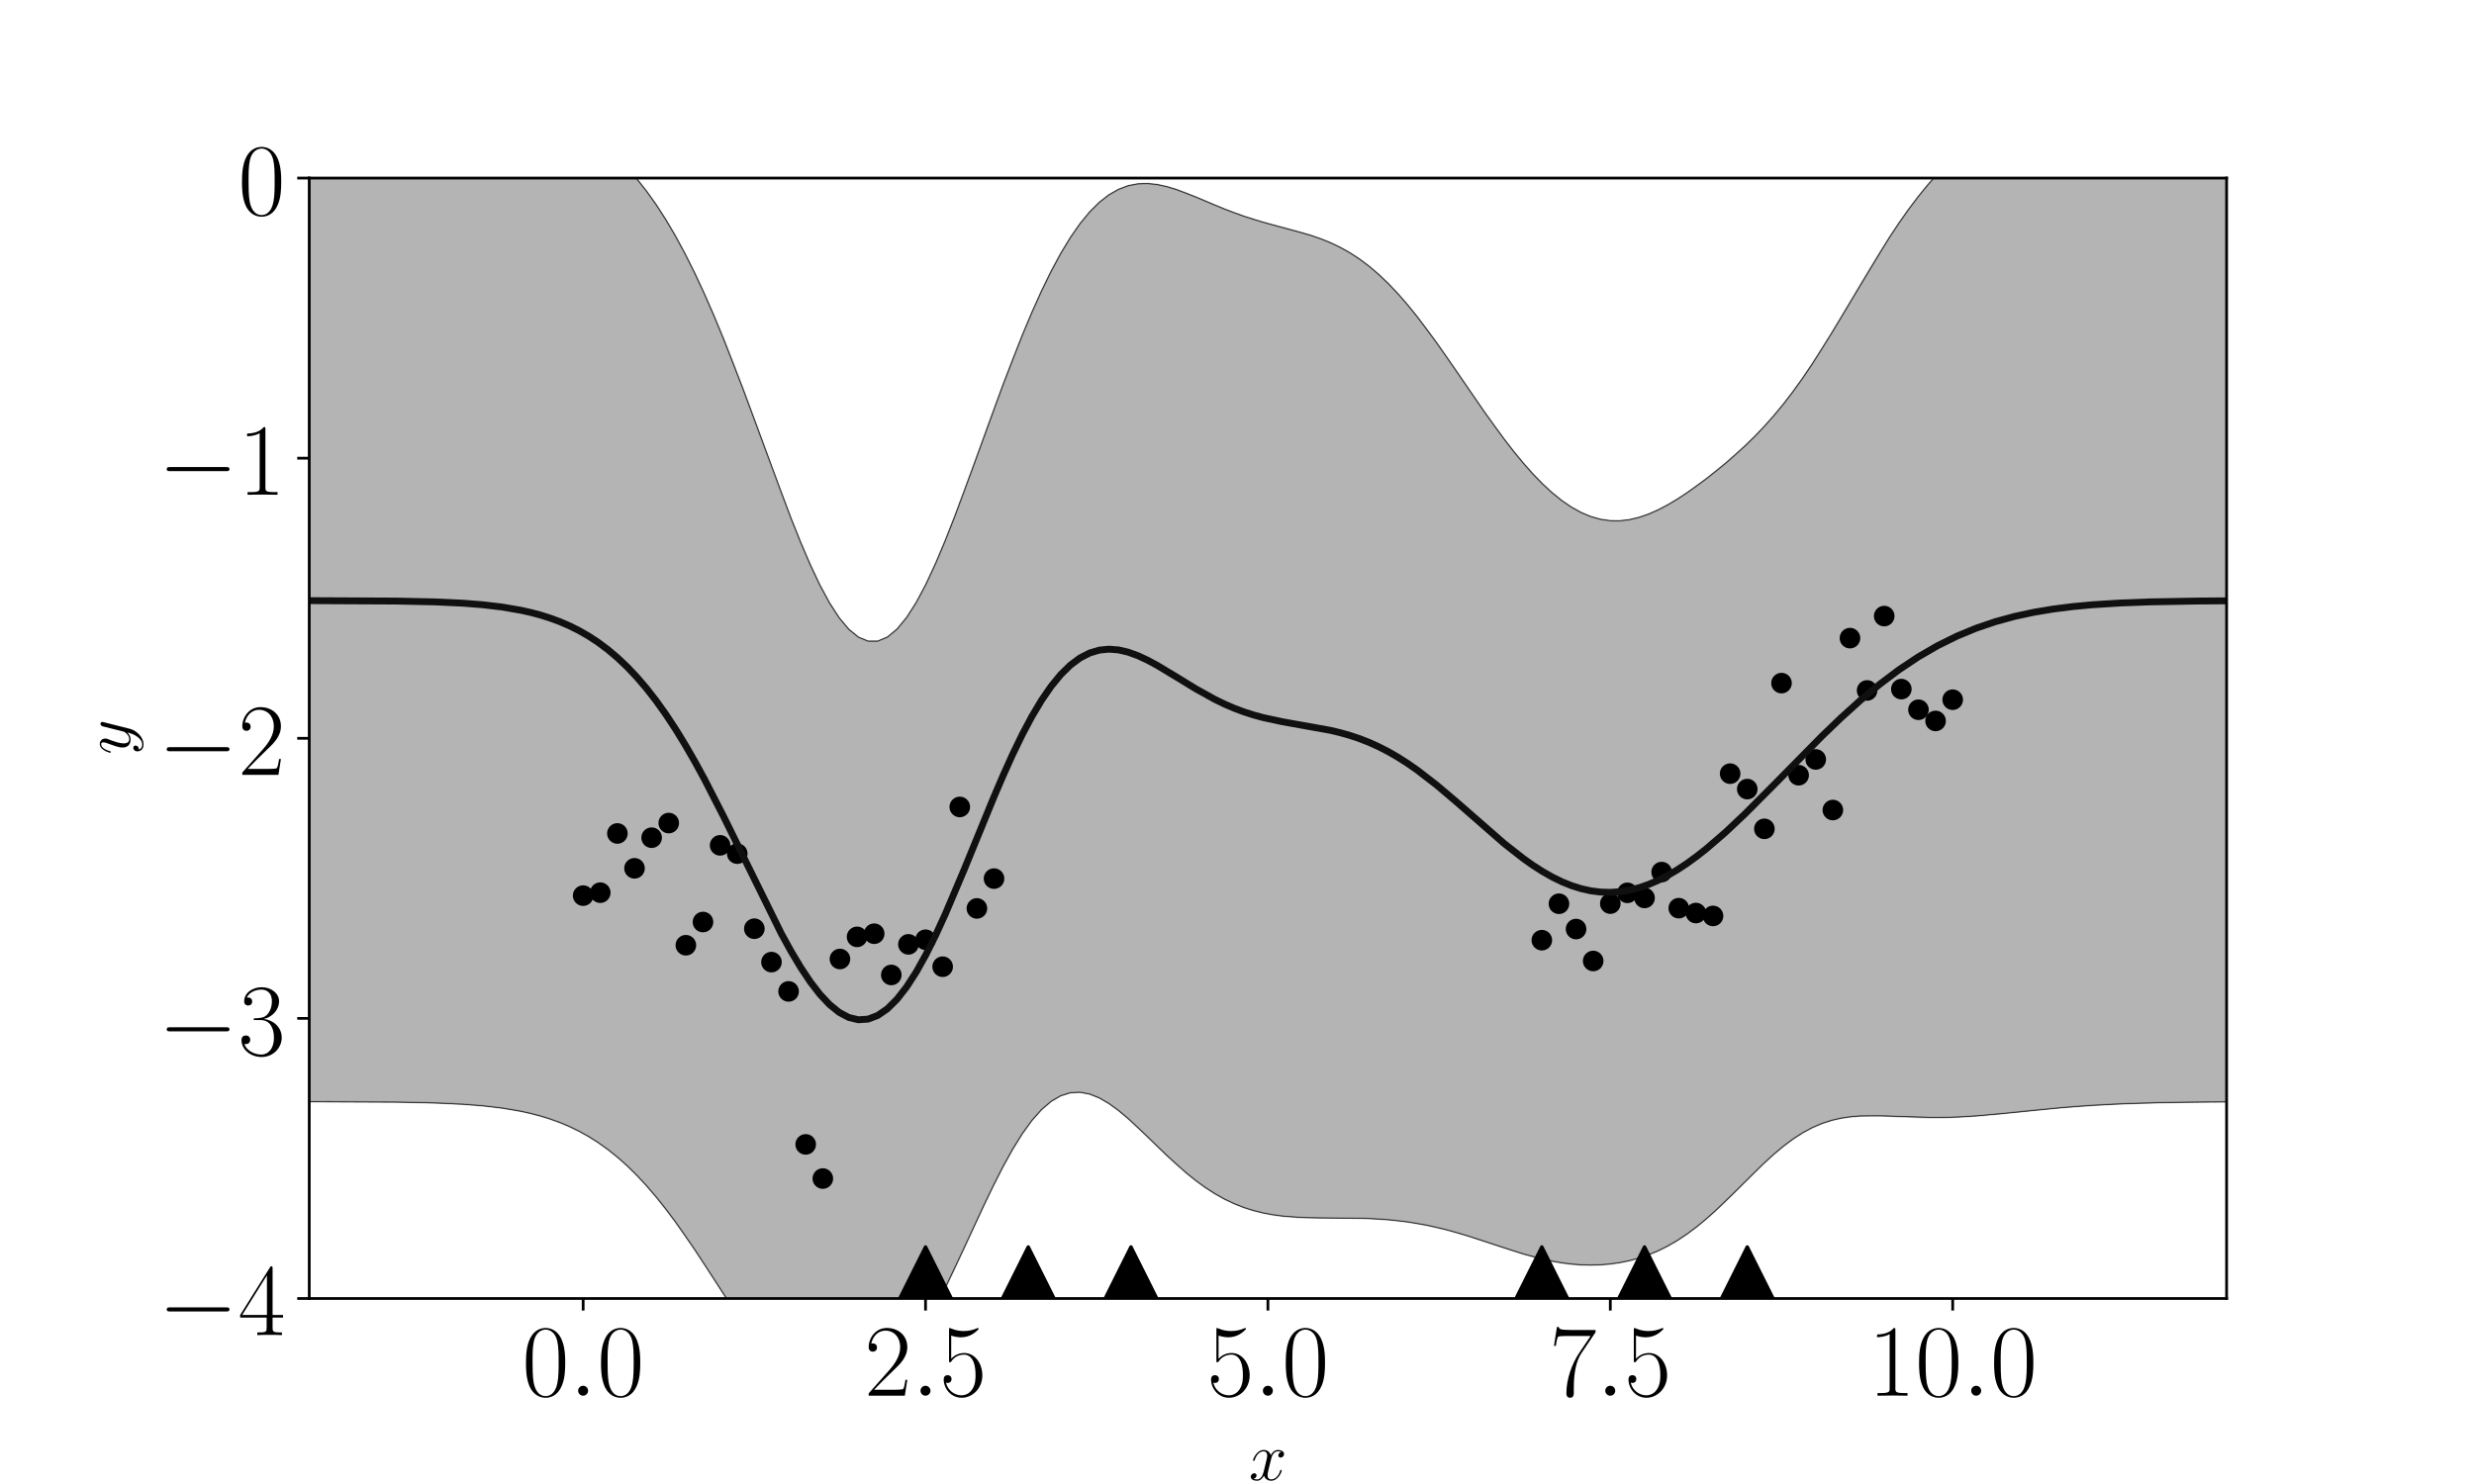 <?xml version="1.0" encoding="utf-8" standalone="no"?>
<!DOCTYPE svg PUBLIC "-//W3C//DTD SVG 1.1//EN"
  "http://www.w3.org/Graphics/SVG/1.1/DTD/svg11.dtd">
<!-- Created with matplotlib (https://matplotlib.org/) -->
<svg height="432pt" version="1.1" viewBox="0 0 720 432" width="720pt" xmlns="http://www.w3.org/2000/svg" xmlns:xlink="http://www.w3.org/1999/xlink">
 <defs>
  <style type="text/css">
*{stroke-linecap:butt;stroke-linejoin:round;}
  </style>
 </defs>
 <g id="figure_1">
  <g id="patch_1">
   <path d="M 0 432 
L 720 432 
L 720 0 
L 0 0 
z
" style="fill:none;"/>
  </g>
  <g id="axes_1">
   <g id="patch_2">
    <path d="M 90 378 
L 648 378 
L 648 51.84 
L 90 51.84 
z
" style="fill:none;"/>
   </g>
   <g id="patch_3">
    <path clip-path="url(#pccae95f72a)" d="M 90 28.985 
L 92.804 28.989 
L 95.608 28.993 
L 98.412 28.999 
L 101.216 29.008 
L 104.02 29.018 
L 106.824 29.033 
L 109.628 29.051 
L 112.432 29.075 
L 115.236 29.106 
L 118.04 29.146 
L 120.844 29.197 
L 123.648 29.262 
L 126.452 29.344 
L 129.256 29.447 
L 132.06 29.577 
L 134.864 29.737 
L 137.668 29.936 
L 140.472 30.181 
L 143.276 30.48 
L 146.08 30.845 
L 148.884 31.286 
L 151.688 31.817 
L 154.492 32.453 
L 157.296 33.209 
L 160.101 34.105 
L 162.905 35.159 
L 165.709 36.393 
L 168.513 37.829 
L 171.317 39.491 
L 174.121 41.405 
L 176.925 43.594 
L 179.729 46.085 
L 182.533 48.903 
L 185.337 52.071 
L 188.141 55.612 
L 190.945 59.545 
L 193.749 63.887 
L 196.553 68.647 
L 199.357 73.832 
L 202.161 79.439 
L 204.965 85.457 
L 207.769 91.866 
L 210.573 98.634 
L 213.377 105.72 
L 216.181 113.066 
L 218.985 120.604 
L 221.789 128.251 
L 224.593 135.911 
L 227.397 143.477 
L 230.201 150.83 
L 233.005 157.843 
L 235.809 164.381 
L 238.613 170.312 
L 241.417 175.503 
L 244.221 179.83 
L 247.025 183.184 
L 249.829 185.474 
L 252.633 186.635 
L 255.437 186.632 
L 258.241 185.459 
L 261.045 183.146 
L 263.849 179.752 
L 266.653 175.364 
L 269.457 170.091 
L 272.261 164.06 
L 275.065 157.408 
L 277.869 150.275 
L 280.673 142.801 
L 283.477 135.119 
L 286.281 127.357 
L 289.085 119.627 
L 291.889 112.034 
L 294.693 104.669 
L 297.497 97.612 
L 300.302 90.934 
L 303.106 84.697 
L 305.91 78.954 
L 308.714 73.75 
L 311.518 69.121 
L 314.322 65.093 
L 317.126 61.68 
L 319.93 58.887 
L 322.734 56.703 
L 325.538 55.105 
L 328.342 54.059 
L 331.146 53.517 
L 333.95 53.424 
L 336.754 53.714 
L 339.558 54.32 
L 342.362 55.17 
L 345.166 56.196 
L 347.97 57.331 
L 350.774 58.518 
L 353.578 59.706 
L 356.382 60.854 
L 359.186 61.936 
L 361.99 62.935 
L 364.794 63.848 
L 367.598 64.681 
L 370.402 65.453 
L 373.206 66.19 
L 376.01 66.926 
L 378.814 67.7 
L 381.618 68.553 
L 384.422 69.528 
L 387.226 70.664 
L 390.03 72 
L 392.834 73.567 
L 395.638 75.392 
L 398.442 77.495 
L 401.246 79.884 
L 404.05 82.561 
L 406.854 85.52 
L 409.658 88.745 
L 412.462 92.21 
L 415.266 95.886 
L 418.07 99.734 
L 420.874 103.713 
L 423.678 107.777 
L 426.482 111.88 
L 429.286 115.974 
L 432.09 120.014 
L 434.894 123.956 
L 437.698 127.758 
L 440.503 131.382 
L 443.307 134.792 
L 446.111 137.958 
L 448.915 140.849 
L 451.719 143.439 
L 454.523 145.704 
L 457.327 147.622 
L 460.131 149.177 
L 462.935 150.356 
L 465.739 151.152 
L 468.543 151.565 
L 471.347 151.603 
L 474.151 151.282 
L 476.955 150.623 
L 479.759 149.657 
L 482.563 148.419 
L 485.367 146.944 
L 488.171 145.271 
L 490.975 143.432 
L 493.779 141.454 
L 496.583 139.359 
L 499.387 137.154 
L 502.191 134.841 
L 504.995 132.408 
L 507.799 129.836 
L 510.603 127.099 
L 513.407 124.169 
L 516.211 121.017 
L 519.015 117.621 
L 521.819 113.969 
L 524.623 110.059 
L 527.427 105.905 
L 530.231 101.534 
L 533.035 96.987 
L 535.839 92.315 
L 538.643 87.574 
L 541.447 82.825 
L 544.251 78.13 
L 547.055 73.544 
L 549.859 69.12 
L 552.663 64.899 
L 555.467 60.917 
L 558.271 57.201 
L 561.075 53.766 
L 563.879 50.623 
L 566.683 47.773 
L 569.487 45.21 
L 572.291 42.925 
L 575.095 40.903 
L 577.899 39.128 
L 580.704 37.579 
L 583.508 36.237 
L 586.312 35.081 
L 589.116 34.09 
L 591.92 33.246 
L 594.724 32.53 
L 597.528 31.925 
L 600.332 31.415 
L 603.136 30.988 
L 605.94 30.631 
L 608.744 30.333 
L 611.548 30.086 
L 614.352 29.881 
L 617.156 29.712 
L 619.96 29.572 
L 622.764 29.457 
L 625.568 29.363 
L 628.372 29.287 
L 631.176 29.224 
L 633.98 29.174 
L 636.784 29.133 
L 639.588 29.1 
L 642.392 29.073 
L 645.196 29.052 
L 648 29.035 
L 648 320.766 
L 645.196 320.782 
L 642.392 320.803 
L 639.588 320.828 
L 636.784 320.859 
L 633.98 320.897 
L 631.176 320.943 
L 628.372 320.999 
L 625.568 321.066 
L 622.764 321.146 
L 619.96 321.24 
L 617.156 321.35 
L 614.352 321.478 
L 611.548 321.625 
L 608.744 321.792 
L 605.94 321.981 
L 603.136 322.191 
L 600.332 322.421 
L 597.528 322.671 
L 594.724 322.939 
L 591.92 323.22 
L 589.116 323.51 
L 586.312 323.803 
L 583.508 324.093 
L 580.704 324.371 
L 577.899 324.629 
L 575.095 324.857 
L 572.291 325.048 
L 569.487 325.194 
L 566.683 325.289 
L 563.879 325.33 
L 561.075 325.318 
L 558.271 325.257 
L 555.467 325.158 
L 552.663 325.036 
L 549.859 324.915 
L 547.055 324.823 
L 544.251 324.796 
L 541.447 324.871 
L 538.643 325.094 
L 535.839 325.506 
L 533.035 326.149 
L 530.231 327.059 
L 527.427 328.262 
L 524.623 329.771 
L 521.819 331.584 
L 519.015 333.684 
L 516.211 336.038 
L 513.407 338.597 
L 510.603 341.305 
L 507.799 344.095 
L 504.995 346.904 
L 502.191 349.665 
L 499.387 352.323 
L 496.583 354.827 
L 493.779 357.142 
L 490.975 359.24 
L 488.171 361.105 
L 485.367 362.733 
L 482.563 364.127 
L 479.759 365.295 
L 476.955 366.25 
L 474.151 367.005 
L 471.347 367.575 
L 468.543 367.972 
L 465.739 368.205 
L 462.935 368.281 
L 460.131 368.207 
L 457.327 367.988 
L 454.523 367.632 
L 451.719 367.145 
L 448.915 366.54 
L 446.111 365.829 
L 443.307 365.031 
L 440.503 364.165 
L 437.698 363.253 
L 434.894 362.316 
L 432.09 361.378 
L 429.286 360.459 
L 426.482 359.577 
L 423.678 358.747 
L 420.874 357.983 
L 418.07 357.294 
L 415.266 356.685 
L 412.462 356.16 
L 409.658 355.719 
L 406.854 355.36 
L 404.05 355.08 
L 401.246 354.872 
L 398.442 354.729 
L 395.638 354.64 
L 392.834 354.592 
L 390.03 354.573 
L 387.226 354.566 
L 384.422 354.553 
L 381.618 354.513 
L 378.814 354.425 
L 376.01 354.264 
L 373.206 354.008 
L 370.402 353.629 
L 367.598 353.103 
L 364.794 352.406 
L 361.99 351.515 
L 359.186 350.411 
L 356.382 349.079 
L 353.578 347.509 
L 350.774 345.7 
L 347.97 343.657 
L 345.166 341.398 
L 342.362 338.949 
L 339.558 336.349 
L 336.754 333.649 
L 333.95 330.914 
L 331.146 328.218 
L 328.342 325.646 
L 325.538 323.291 
L 322.734 321.249 
L 319.93 319.619 
L 317.126 318.497 
L 314.322 317.97 
L 311.518 318.113 
L 308.714 318.983 
L 305.91 320.617 
L 303.106 323.024 
L 300.302 326.189 
L 297.497 330.068 
L 294.693 334.591 
L 291.889 339.666 
L 289.085 345.183 
L 286.281 351.018 
L 283.477 357.042 
L 280.673 363.125 
L 277.869 369.145 
L 275.065 374.987 
L 272.261 380.553 
L 269.457 385.76 
L 266.653 390.541 
L 263.849 394.846 
L 261.045 398.637 
L 258.241 401.889 
L 255.437 404.582 
L 252.633 406.706 
L 249.829 408.249 
L 247.025 409.208 
L 244.221 409.579 
L 241.417 409.365 
L 238.613 408.575 
L 235.809 407.225 
L 233.005 405.34 
L 230.201 402.956 
L 227.397 400.115 
L 224.593 396.868 
L 221.789 393.272 
L 218.985 389.392 
L 216.181 385.291 
L 213.377 381.038 
L 210.573 376.696 
L 207.769 372.33 
L 204.965 367.996 
L 202.161 363.749 
L 199.357 359.633 
L 196.553 355.689 
L 193.749 351.948 
L 190.945 348.435 
L 188.141 345.165 
L 185.337 342.15 
L 182.533 339.394 
L 179.729 336.896 
L 176.925 334.649 
L 174.121 332.644 
L 171.317 330.869 
L 168.513 329.309 
L 165.709 327.947 
L 162.905 326.767 
L 160.101 325.751 
L 157.296 324.883 
L 154.492 324.145 
L 151.688 323.522 
L 148.884 323 
L 146.08 322.565 
L 143.276 322.205 
L 140.472 321.908 
L 137.668 321.665 
L 134.864 321.467 
L 132.06 321.307 
L 129.256 321.178 
L 126.452 321.075 
L 123.648 320.993 
L 120.844 320.929 
L 118.04 320.878 
L 115.236 320.838 
L 112.432 320.807 
L 109.628 320.783 
L 106.824 320.764 
L 104.02 320.75 
L 101.216 320.739 
L 98.412 320.731 
L 95.608 320.725 
L 92.804 320.72 
L 90 320.717 
z
" style="fill:#040404;opacity:0.3;stroke:#040404;stroke-linejoin:miter;stroke-width:0.5;"/>
   </g>
   <g id="matplotlib.axis_1">
    <g id="xtick_1">
     <g id="line2d_1">
      <defs>
       <path d="M 0 0 
L 0 3.5 
" id="maf88646004" style="stroke:#000000;stroke-width:0.8;"/>
      </defs>
      <g>
       <use style="stroke:#000000;stroke-width:0.8;" x="169.714" xlink:href="#maf88646004" y="378"/>
      </g>
     </g>
     <g id="text_1">
      <!-- $0.0$ -->
      <defs>
       <path d="M 42 31.844 
C 42 37.969 41.906 48.422 37.703 56.453 
C 34 63.484 28.094 66 22.906 66 
C 18.094 66 12 63.781 8.203 56.562 
C 4.203 49.016 3.797 39.672 3.797 31.844 
C 3.797 26.109 3.906 17.375 7 9.734 
C 11.297 -0.609 19 -2 22.906 -2 
C 27.5 -2 34.5 -0.109 38.594 9.438 
C 41.594 16.375 42 24.5 42 31.844 
z
M 22.906 -0.406 
C 16.5 -0.406 12.703 5.125 11.297 12.75 
C 10.203 18.688 10.203 27.328 10.203 32.953 
C 10.203 40.688 10.203 47.109 11.5 53.234 
C 13.406 61.781 19 64.391 22.906 64.391 
C 27 64.391 32.297 61.672 34.203 53.438 
C 35.5 47.719 35.594 40.984 35.594 32.953 
C 35.594 26.422 35.594 18.375 34.406 12.453 
C 32.297 1.5 26.406 -0.406 22.906 -0.406 
z
" id="CMR17-48"/>
       <path d="M 18.406 4.797 
C 18.406 7.688 16 9.688 13.594 9.688 
C 10.703 9.688 8.703 7.297 8.703 4.891 
C 8.703 2 11.094 0 13.5 0 
C 16.406 0 18.406 2.391 18.406 4.797 
z
" id="CMMI12-58"/>
      </defs>
      <g transform="translate(151.943 406.295)scale(0.3 -0.3)">
       <use transform="scale(0.996)" xlink:href="#CMR17-48"/>
       <use transform="translate(45.69 0)scale(0.996)" xlink:href="#CMMI12-58"/>
       <use transform="translate(72.788 0)scale(0.996)" xlink:href="#CMR17-48"/>
      </g>
     </g>
    </g>
    <g id="xtick_2">
     <g id="line2d_2">
      <g>
       <use style="stroke:#000000;stroke-width:0.8;" x="269.357" xlink:href="#maf88646004" y="378"/>
      </g>
     </g>
     <g id="text_2">
      <!-- $2.5$ -->
      <defs>
       <path d="M 41.703 15.469 
L 39.906 15.469 
C 38.906 8.391 38.094 7.188 37.703 6.594 
C 37.203 5.797 30 5.797 28.594 5.797 
L 9.406 5.797 
C 13 9.688 20 16.766 28.5 24.938 
C 34.594 30.719 41.703 37.5 41.703 47.391 
C 41.703 59.188 32.297 66 21.797 66 
C 10.797 66 4.094 56.297 4.094 47.297 
C 4.094 43.391 7 42.891 8.203 42.891 
C 9.203 42.891 12.203 43.484 12.203 46.984 
C 12.203 50.094 9.594 51 8.203 51 
C 7.594 51 7 50.891 6.594 50.688 
C 8.5 59.188 14.297 63.391 20.406 63.391 
C 29.094 63.391 34.797 56.5 34.797 47.391 
C 34.797 38.703 29.703 31.219 24 24.734 
L 4.094 2.297 
L 4.094 0 
L 39.297 0 
z
" id="CMR17-50"/>
       <path d="M 11.406 58.594 
C 12.406 58.188 16.5 56.891 20.703 56.891 
C 30 56.891 35.094 61.891 38 64.688 
C 38 65.484 38 66 37.406 66 
C 37.297 66 37.094 66 36.297 65.594 
C 32.797 64.094 28.703 63 23.703 63 
C 20.703 63 16.203 63.359 11.297 65.484 
C 10.203 66 10 66 9.906 66 
C 9.406 66 9.297 65.891 9.297 63.906 
L 9.297 34.859 
C 9.297 33.016 9.297 32.5 10.297 32.5 
C 10.797 32.5 11 32.703 11.5 33.422 
C 14.703 38.047 19.094 40 24.094 40 
C 27.594 40 35.094 37.734 35.094 20.203 
C 35.094 16.984 35.094 11.188 32.094 6.594 
C 29.594 2.484 25.703 0.391 21.406 0.391 
C 14.797 0.391 8.094 4.984 6.297 12.688 
C 6.703 12.594 7.5 12.391 7.906 12.391 
C 9.203 12.391 11.703 13.094 11.703 16.188 
C 11.703 18.891 9.797 20 7.906 20 
C 5.594 20 4.094 18.594 4.094 15.797 
C 4.094 7.094 11 -2 21.594 -2 
C 31.906 -2 41.703 6.891 41.703 19.797 
C 41.703 32.094 33.906 41.594 24.203 41.594 
C 19.094 41.594 14.797 39.688 11.406 36 
z
" id="CMR17-53"/>
      </defs>
      <g transform="translate(251.585 406.295)scale(0.3 -0.3)">
       <use transform="scale(0.996)" xlink:href="#CMR17-50"/>
       <use transform="translate(45.69 0)scale(0.996)" xlink:href="#CMMI12-58"/>
       <use transform="translate(72.788 0)scale(0.996)" xlink:href="#CMR17-53"/>
      </g>
     </g>
    </g>
    <g id="xtick_3">
     <g id="line2d_3">
      <g>
       <use style="stroke:#000000;stroke-width:0.8;" x="369" xlink:href="#maf88646004" y="378"/>
      </g>
     </g>
     <g id="text_3">
      <!-- $5.0$ -->
      <g transform="translate(351.228 406.295)scale(0.3 -0.3)">
       <use transform="scale(0.996)" xlink:href="#CMR17-53"/>
       <use transform="translate(45.69 0)scale(0.996)" xlink:href="#CMMI12-58"/>
       <use transform="translate(72.788 0)scale(0.996)" xlink:href="#CMR17-48"/>
      </g>
     </g>
    </g>
    <g id="xtick_4">
     <g id="line2d_4">
      <g>
       <use style="stroke:#000000;stroke-width:0.8;" x="468.643" xlink:href="#maf88646004" y="378"/>
      </g>
     </g>
     <g id="text_4">
      <!-- $7.5$ -->
      <defs>
       <path d="M 45.094 61.797 
L 45.094 64 
L 21.594 64 
C 9.906 64 9.703 65.094 9.297 67 
L 7.5 67 
L 4.594 48.5 
L 6.406 48.5 
C 6.703 50.406 7.406 55.5 8.594 57.391 
C 9.203 58.188 16.594 58.188 18.297 58.188 
L 40.297 58.188 
L 29.203 41.719 
C 21.797 30.641 16.703 15.672 16.703 2.594 
C 16.703 1.391 16.703 -2 20.297 -2 
C 23.906 -2 23.906 1.391 23.906 2.688 
L 23.906 7.281 
C 23.906 23.656 26.703 34.438 31.297 41.312 
z
" id="CMR17-55"/>
      </defs>
      <g transform="translate(450.871 406.295)scale(0.3 -0.3)">
       <use transform="scale(0.996)" xlink:href="#CMR17-55"/>
       <use transform="translate(45.69 0)scale(0.996)" xlink:href="#CMMI12-58"/>
       <use transform="translate(72.788 0)scale(0.996)" xlink:href="#CMR17-53"/>
      </g>
     </g>
    </g>
    <g id="xtick_5">
     <g id="line2d_5">
      <g>
       <use style="stroke:#000000;stroke-width:0.8;" x="568.286" xlink:href="#maf88646004" y="378"/>
      </g>
     </g>
     <g id="text_5">
      <!-- $10.0$ -->
      <defs>
       <path d="M 26.594 63.797 
C 26.594 65.891 26.5 66 25.094 66 
C 21.203 61.359 15.297 59.891 9.703 59.688 
C 9.406 59.688 8.906 59.688 8.797 59.5 
C 8.703 59.297 8.703 59.094 8.703 57 
C 11.797 57 17 57.594 21 59.984 
L 21 7.297 
C 21 3.797 20.797 2.594 12.203 2.594 
L 9.203 2.594 
L 9.203 0 
C 14 0.094 19 0.188 23.797 0.188 
C 28.594 0.188 33.594 0.094 38.406 0 
L 38.406 2.594 
L 35.406 2.594 
C 26.797 2.594 26.594 3.688 26.594 7.297 
z
" id="CMR17-49"/>
      </defs>
      <g transform="translate(543.66 406.295)scale(0.3 -0.3)">
       <use transform="scale(0.996)" xlink:href="#CMR17-49"/>
       <use transform="translate(45.69 0)scale(0.996)" xlink:href="#CMR17-48"/>
       <use transform="translate(91.381 0)scale(0.996)" xlink:href="#CMMI12-58"/>
       <use transform="translate(118.478 0)scale(0.996)" xlink:href="#CMR17-48"/>
      </g>
     </g>
    </g>
    <g id="text_6">
     <!-- $x$ -->
     <defs>
      <path d="M 47.406 41 
C 44.203 40.391 43 37.984 43 36.094 
C 43 33.688 44.906 32.891 46.297 32.891 
C 49.297 32.891 51.406 35.484 51.406 38.188 
C 51.406 42.094 46.594 44 42.406 44 
C 36.297 44 32.906 38.297 32 36.391 
C 29.703 43.594 23.5 44 21.703 44 
C 11.5 44 6.094 31.141 6.094 28.891 
C 6.094 28.484 6.5 27.969 7.203 27.969 
C 8 27.969 8.203 28.578 8.406 28.984 
C 11.797 40.188 18.5 41.984 21.406 41.984 
C 25.906 41.984 26.797 38.094 26.797 35.688 
C 26.797 33.484 26.203 31.141 25 26.219 
L 21.594 12.156 
C 20.094 6.094 17.203 1 11.906 1 
C 11.406 1 8.906 1 6.797 1.969 
C 10.406 2.594 11.203 5.594 11.203 6.797 
C 11.203 8.797 9.703 10 7.797 10 
C 5.406 10 2.797 7.891 2.797 4.688 
C 2.797 0.891 7.5 -1 11.797 -1 
C 16.594 -1 20 2.391 22.094 6.484 
C 23.703 1 28.703 -1 32.406 -1 
C 42.594 -1 48 11.734 48 14 
C 48 14.516 47.594 14.922 47 14.922 
C 46.094 14.922 46 14.406 45.703 13.594 
C 43 4.688 37.203 1 32.703 1 
C 29.203 1 27.297 3.188 27.297 7.297 
C 27.297 9.484 27.703 11.125 29.297 17.906 
L 32.797 31.859 
C 34.297 37.891 37.703 41.984 42.297 41.984 
C 42.5 41.984 45.297 41.984 47.406 41 
z
" id="CMMI12-120"/>
     </defs>
     <g transform="translate(363.457 430.858)scale(0.2 -0.2)">
      <use transform="scale(0.996)" xlink:href="#CMMI12-120"/>
     </g>
    </g>
   </g>
   <g id="matplotlib.axis_2">
    <g id="ytick_1">
     <g id="line2d_6">
      <defs>
       <path d="M 0 0 
L -3.5 0 
" id="m106f50fa9d" style="stroke:#000000;stroke-width:0.8;"/>
      </defs>
      <g>
       <use style="stroke:#000000;stroke-width:0.8;" x="90" xlink:href="#m106f50fa9d" y="378"/>
      </g>
     </g>
     <g id="text_7">
      <!-- $-4$ -->
      <defs>
       <path d="M 65.906 23 
C 67.594 23 69.406 23 69.406 25 
C 69.406 27 67.594 27 65.906 27 
L 11.797 27 
C 10.094 27 8.297 27 8.297 25 
C 8.297 23 10.094 23 11.797 23 
z
" id="CMSY10-0"/>
       <path d="M 33.594 64.797 
C 33.594 66.891 33.5 67 31.703 67 
L 2 19.594 
L 2 17 
L 27.797 17 
L 27.797 7.188 
C 27.797 3.594 27.594 2.594 20.594 2.594 
L 18.703 2.594 
L 18.703 0 
C 21.906 0.188 27.297 0.188 30.703 0.188 
C 34.094 0.188 39.5 0.188 42.703 0 
L 42.703 2.594 
L 40.797 2.594 
C 33.797 2.594 33.594 3.594 33.594 7.188 
L 33.594 17 
L 43.797 17 
L 43.797 19.594 
L 33.594 19.594 
z
M 28.094 58.172 
L 28.094 19.594 
L 4 19.594 
z
" id="CMR17-52"/>
      </defs>
      <g transform="translate(46.047 388.647)scale(0.3 -0.3)">
       <use transform="scale(0.996)" xlink:href="#CMSY10-0"/>
       <use transform="translate(77.487 0)scale(0.996)" xlink:href="#CMR17-52"/>
      </g>
     </g>
    </g>
    <g id="ytick_2">
     <g id="line2d_7">
      <g>
       <use style="stroke:#000000;stroke-width:0.8;" x="90" xlink:href="#m106f50fa9d" y="296.46"/>
      </g>
     </g>
     <g id="text_8">
      <!-- $-3$ -->
      <defs>
       <path d="M 22.094 34 
C 31 34 34.906 26.141 34.906 17.094 
C 34.906 5.031 28.5 0.391 22.703 0.391 
C 17.406 0.391 8.797 3.016 6.094 10.797 
C 6.594 10.594 7.094 10.594 7.594 10.594 
C 10 10.594 11.797 12.188 11.797 14.797 
C 11.797 17.688 9.594 19 7.594 19 
C 5.906 19 3.297 18.188 3.297 14.484 
C 3.297 5.234 12.297 -2 22.906 -2 
C 34 -2 42.5 6.75 42.5 16.984 
C 42.5 26.844 34.5 34 25 35.094 
C 32.594 36.672 39.906 43.375 39.906 52.391 
C 39.906 60.25 32 66 23 66 
C 13.906 66 5.906 60.344 5.906 52.297 
C 5.906 48.797 8.5 48.188 9.797 48.188 
C 11.906 48.188 13.703 49.484 13.703 52.094 
C 13.703 54.688 11.906 56 9.797 56 
C 9.406 56 8.906 56 8.5 55.797 
C 11.406 62.484 19.297 63.688 22.797 63.688 
C 26.297 63.688 32.906 61.969 32.906 52.297 
C 32.906 49.484 32.5 44.547 29.094 40.219 
C 26.094 36.391 22.703 36.188 19.406 35.891 
C 18.906 35.891 16.594 35.688 16.203 35.688 
C 15.5 35.594 15.094 35.5 15.094 34.797 
C 15.094 34.094 15.203 34 17.203 34 
z
" id="CMR17-51"/>
      </defs>
      <g transform="translate(46.047 307.107)scale(0.3 -0.3)">
       <use transform="scale(0.996)" xlink:href="#CMSY10-0"/>
       <use transform="translate(77.487 0)scale(0.996)" xlink:href="#CMR17-51"/>
      </g>
     </g>
    </g>
    <g id="ytick_3">
     <g id="line2d_8">
      <g>
       <use style="stroke:#000000;stroke-width:0.8;" x="90" xlink:href="#m106f50fa9d" y="214.92"/>
      </g>
     </g>
     <g id="text_9">
      <!-- $-2$ -->
      <g transform="translate(46.047 225.567)scale(0.3 -0.3)">
       <use transform="scale(0.996)" xlink:href="#CMSY10-0"/>
       <use transform="translate(77.487 0)scale(0.996)" xlink:href="#CMR17-50"/>
      </g>
     </g>
    </g>
    <g id="ytick_4">
     <g id="line2d_9">
      <g>
       <use style="stroke:#000000;stroke-width:0.8;" x="90" xlink:href="#m106f50fa9d" y="133.38"/>
      </g>
     </g>
     <g id="text_10">
      <!-- $-1$ -->
      <g transform="translate(46.047 144.027)scale(0.3 -0.3)">
       <use transform="scale(0.996)" xlink:href="#CMSY10-0"/>
       <use transform="translate(77.487 0)scale(0.996)" xlink:href="#CMR17-49"/>
      </g>
     </g>
    </g>
    <g id="ytick_5">
     <g id="line2d_10">
      <g>
       <use style="stroke:#000000;stroke-width:0.8;" x="90" xlink:href="#m106f50fa9d" y="51.84"/>
      </g>
     </g>
     <g id="text_11">
      <!-- $0$ -->
      <g transform="translate(69.293 62.487)scale(0.3 -0.3)">
       <use transform="scale(0.996)" xlink:href="#CMR17-48"/>
      </g>
     </g>
    </g>
    <g id="text_12">
     <!-- $y$ -->
     <defs>
      <path d="M 26.297 -10.516 
C 23.594 -14.391 19.703 -18 14.797 -18 
C 13.594 -18 8.797 -17.797 7.297 -12.906 
C 7.594 -13.016 8.094 -13.016 8.297 -13.016 
C 11.297 -13.016 13.297 -10.406 13.297 -8.109 
C 13.297 -5.812 11.406 -5 9.906 -5 
C 8.297 -5 4.797 -6.203 4.797 -11.109 
C 4.797 -16.406 9.094 -20 14.797 -20 
C 24.797 -20 34.906 -10.516 37.703 -0.109 
L 47.5 38.797 
C 47.594 39.297 47.797 39.891 47.797 40.484 
C 47.797 41.984 46.594 43 45.094 43 
C 44.203 43 42.094 42.594 41.297 39.594 
L 33.906 10.266 
C 33.406 8.469 33.406 8.281 32.594 7.172 
C 30.594 4.391 27.297 1 22.5 1 
C 16.906 1 16.406 6.484 16.406 9.172 
C 16.406 14.859 19.094 22.547 21.797 29.719 
C 22.906 32.609 23.5 34.016 23.5 36.016 
C 23.5 40.203 20.5 44 15.594 44 
C 6.406 44 2.703 29.531 2.703 28.719 
C 2.703 28.328 3.094 27.828 3.797 27.828 
C 4.703 27.828 4.797 28.234 5.203 29.625 
C 7.594 38 11.406 41.984 15.297 41.984 
C 16.203 41.984 17.906 41.984 17.906 38.703 
C 17.906 36.109 16.797 33.219 15.297 29.422 
C 10.406 16.359 10.406 13.062 10.406 10.672 
C 10.406 1.188 17.203 -1 22.203 -1 
C 25.094 -1 28.703 -0.109 32.203 3.594 
L 32.297 3.484 
C 30.797 -2.203 29.797 -5.609 26.297 -10.516 
z
" id="CMMI12-121"/>
     </defs>
     <g transform="translate(37.803 219.676)rotate(-90)scale(0.2 -0.2)">
      <use transform="scale(0.996)" xlink:href="#CMMI12-121"/>
     </g>
    </g>
   </g>
   <g id="line2d_11">
    <defs>
     <path d="M 0 2.5 
C 0.663 2.5 1.299 2.237 1.768 1.768 
C 2.237 1.299 2.5 0.663 2.5 0 
C 2.5 -0.663 2.237 -1.299 1.768 -1.768 
C 1.299 -2.237 0.663 -2.5 0 -2.5 
C -0.663 -2.5 -1.299 -2.237 -1.768 -1.768 
C -2.237 -1.299 -2.5 -0.663 -2.5 0 
C -2.5 0.663 -2.237 1.299 -1.768 1.768 
C -1.299 2.237 -0.663 2.5 0 2.5 
z
" id="m3cf7b49215" style="stroke:#000000;"/>
    </defs>
    <g clip-path="url(#pccae95f72a)">
     <use style="stroke:#000000;" x="169.714" xlink:href="#m3cf7b49215" y="260.72"/>
     <use style="stroke:#000000;" x="174.696" xlink:href="#m3cf7b49215" y="259.859"/>
     <use style="stroke:#000000;" x="179.679" xlink:href="#m3cf7b49215" y="242.624"/>
     <use style="stroke:#000000;" x="184.661" xlink:href="#m3cf7b49215" y="252.77"/>
     <use style="stroke:#000000;" x="189.643" xlink:href="#m3cf7b49215" y="243.855"/>
     <use style="stroke:#000000;" x="194.625" xlink:href="#m3cf7b49215" y="239.599"/>
     <use style="stroke:#000000;" x="199.607" xlink:href="#m3cf7b49215" y="275.164"/>
     <use style="stroke:#000000;" x="204.589" xlink:href="#m3cf7b49215" y="268.406"/>
     <use style="stroke:#000000;" x="209.571" xlink:href="#m3cf7b49215" y="246.082"/>
     <use style="stroke:#000000;" x="214.554" xlink:href="#m3cf7b49215" y="248.495"/>
     <use style="stroke:#000000;" x="219.536" xlink:href="#m3cf7b49215" y="270.349"/>
     <use style="stroke:#000000;" x="224.518" xlink:href="#m3cf7b49215" y="280.074"/>
     <use style="stroke:#000000;" x="229.5" xlink:href="#m3cf7b49215" y="288.605"/>
     <use style="stroke:#000000;" x="234.482" xlink:href="#m3cf7b49215" y="333.139"/>
     <use style="stroke:#000000;" x="239.464" xlink:href="#m3cf7b49215" y="343.08"/>
     <use style="stroke:#000000;" x="244.446" xlink:href="#m3cf7b49215" y="279.172"/>
     <use style="stroke:#000000;" x="249.429" xlink:href="#m3cf7b49215" y="272.727"/>
     <use style="stroke:#000000;" x="254.411" xlink:href="#m3cf7b49215" y="271.808"/>
     <use style="stroke:#000000;" x="259.393" xlink:href="#m3cf7b49215" y="283.812"/>
     <use style="stroke:#000000;" x="264.375" xlink:href="#m3cf7b49215" y="274.904"/>
     <use style="stroke:#000000;" x="269.357" xlink:href="#m3cf7b49215" y="273.56"/>
     <use style="stroke:#000000;" x="274.339" xlink:href="#m3cf7b49215" y="281.415"/>
     <use style="stroke:#000000;" x="279.321" xlink:href="#m3cf7b49215" y="234.905"/>
     <use style="stroke:#000000;" x="284.304" xlink:href="#m3cf7b49215" y="264.449"/>
     <use style="stroke:#000000;" x="289.286" xlink:href="#m3cf7b49215" y="255.766"/>
     <use style="stroke:#000000;" x="448.714" xlink:href="#m3cf7b49215" y="273.693"/>
     <use style="stroke:#000000;" x="453.696" xlink:href="#m3cf7b49215" y="263.085"/>
     <use style="stroke:#000000;" x="458.679" xlink:href="#m3cf7b49215" y="270.454"/>
     <use style="stroke:#000000;" x="463.661" xlink:href="#m3cf7b49215" y="279.748"/>
     <use style="stroke:#000000;" x="468.643" xlink:href="#m3cf7b49215" y="263.045"/>
     <use style="stroke:#000000;" x="473.625" xlink:href="#m3cf7b49215" y="259.91"/>
     <use style="stroke:#000000;" x="478.607" xlink:href="#m3cf7b49215" y="261.395"/>
     <use style="stroke:#000000;" x="483.589" xlink:href="#m3cf7b49215" y="253.866"/>
     <use style="stroke:#000000;" x="488.571" xlink:href="#m3cf7b49215" y="264.374"/>
     <use style="stroke:#000000;" x="493.554" xlink:href="#m3cf7b49215" y="265.793"/>
     <use style="stroke:#000000;" x="498.536" xlink:href="#m3cf7b49215" y="266.635"/>
     <use style="stroke:#000000;" x="503.518" xlink:href="#m3cf7b49215" y="225.213"/>
     <use style="stroke:#000000;" x="508.5" xlink:href="#m3cf7b49215" y="229.706"/>
     <use style="stroke:#000000;" x="513.482" xlink:href="#m3cf7b49215" y="241.279"/>
     <use style="stroke:#000000;" x="518.464" xlink:href="#m3cf7b49215" y="198.86"/>
     <use style="stroke:#000000;" x="523.446" xlink:href="#m3cf7b49215" y="225.672"/>
     <use style="stroke:#000000;" x="528.429" xlink:href="#m3cf7b49215" y="221.076"/>
     <use style="stroke:#000000;" x="533.411" xlink:href="#m3cf7b49215" y="235.805"/>
     <use style="stroke:#000000;" x="538.393" xlink:href="#m3cf7b49215" y="185.763"/>
     <use style="stroke:#000000;" x="543.375" xlink:href="#m3cf7b49215" y="200.99"/>
     <use style="stroke:#000000;" x="548.357" xlink:href="#m3cf7b49215" y="179.344"/>
     <use style="stroke:#000000;" x="553.339" xlink:href="#m3cf7b49215" y="200.603"/>
     <use style="stroke:#000000;" x="558.321" xlink:href="#m3cf7b49215" y="206.61"/>
     <use style="stroke:#000000;" x="563.304" xlink:href="#m3cf7b49215" y="209.868"/>
     <use style="stroke:#000000;" x="568.286" xlink:href="#m3cf7b49215" y="203.684"/>
    </g>
   </g>
   <g id="line2d_12">
    <path clip-path="url(#pccae95f72a)" d="M 90 174.851 
L 115.236 174.972 
L 126.452 175.21 
L 134.864 175.602 
L 140.472 176.044 
L 146.08 176.705 
L 151.688 177.67 
L 154.492 178.299 
L 157.296 179.046 
L 160.101 179.928 
L 162.905 180.963 
L 165.709 182.17 
L 168.513 183.569 
L 171.317 185.18 
L 174.121 187.024 
L 176.925 189.121 
L 179.729 191.49 
L 182.533 194.148 
L 185.337 197.111 
L 188.141 200.389 
L 190.945 203.99 
L 193.749 207.918 
L 196.553 212.168 
L 199.357 216.733 
L 202.161 221.594 
L 204.965 226.726 
L 210.573 237.665 
L 227.397 271.796 
L 230.201 276.893 
L 233.005 281.591 
L 235.809 285.803 
L 238.613 289.443 
L 241.417 292.434 
L 244.221 294.704 
L 247.025 296.196 
L 249.829 296.862 
L 252.633 296.67 
L 255.437 295.607 
L 258.241 293.674 
L 261.045 290.892 
L 263.849 287.299 
L 266.653 282.952 
L 269.457 277.926 
L 272.261 272.307 
L 275.065 266.198 
L 280.673 252.963 
L 289.085 232.405 
L 291.889 225.85 
L 294.693 219.63 
L 297.497 213.84 
L 300.302 208.562 
L 303.106 203.861 
L 305.91 199.786 
L 308.714 196.367 
L 311.518 193.617 
L 314.322 191.531 
L 317.126 190.089 
L 319.93 189.253 
L 322.734 188.976 
L 325.538 189.198 
L 328.342 189.853 
L 331.146 190.868 
L 333.95 192.169 
L 336.754 193.682 
L 342.362 197.059 
L 347.97 200.494 
L 353.578 203.607 
L 356.382 204.966 
L 359.186 206.173 
L 361.99 207.225 
L 364.794 208.127 
L 367.598 208.892 
L 373.206 210.099 
L 387.226 212.615 
L 390.03 213.286 
L 392.834 214.08 
L 395.638 215.016 
L 398.442 216.112 
L 401.246 217.378 
L 404.05 218.821 
L 406.854 220.44 
L 409.658 222.232 
L 412.462 224.185 
L 418.07 228.514 
L 423.678 233.262 
L 437.698 245.505 
L 443.307 249.912 
L 446.111 251.894 
L 448.915 253.694 
L 451.719 255.292 
L 454.523 256.668 
L 457.327 257.805 
L 460.131 258.692 
L 462.935 259.318 
L 465.739 259.678 
L 468.543 259.769 
L 471.347 259.589 
L 474.151 259.143 
L 476.955 258.436 
L 479.759 257.476 
L 482.563 256.273 
L 485.367 254.839 
L 488.171 253.188 
L 490.975 251.336 
L 493.779 249.298 
L 496.583 247.093 
L 502.191 242.253 
L 507.799 236.966 
L 516.211 228.527 
L 530.231 214.297 
L 535.839 208.91 
L 541.447 203.848 
L 547.055 199.184 
L 552.663 194.967 
L 558.271 191.229 
L 563.879 187.977 
L 569.487 185.202 
L 575.095 182.88 
L 580.704 180.975 
L 586.312 179.442 
L 591.92 178.233 
L 597.528 177.298 
L 603.136 176.589 
L 608.744 176.063 
L 617.156 175.531 
L 625.568 175.215 
L 639.588 174.964 
L 648 174.901 
L 648 174.901 
" style="fill:none;stroke:#101010;stroke-linecap:square;stroke-width:2;"/>
   </g>
   <g id="line2d_13">
    <path clip-path="url(#pccae95f72a)" d="M 90 28.985 
L 115.236 29.106 
L 126.452 29.344 
L 134.864 29.737 
L 140.472 30.181 
L 146.08 30.845 
L 151.688 31.817 
L 154.492 32.453 
L 157.296 33.209 
L 160.101 34.105 
L 162.905 35.159 
L 165.709 36.393 
L 168.513 37.829 
L 171.317 39.491 
L 174.121 41.405 
L 176.925 43.594 
L 179.729 46.085 
L 182.533 48.903 
L 185.337 52.071 
L 188.141 55.612 
L 190.945 59.545 
L 193.749 63.887 
L 196.553 68.647 
L 199.357 73.832 
L 202.161 79.439 
L 204.965 85.457 
L 207.769 91.866 
L 210.573 98.634 
L 216.181 113.066 
L 230.201 150.83 
L 233.005 157.843 
L 235.809 164.381 
L 238.613 170.312 
L 241.417 175.503 
L 244.221 179.83 
L 247.025 183.184 
L 249.829 185.474 
L 252.633 186.635 
L 255.437 186.632 
L 258.241 185.459 
L 261.045 183.146 
L 263.849 179.752 
L 266.653 175.364 
L 269.457 170.091 
L 272.261 164.06 
L 275.065 157.408 
L 277.869 150.275 
L 283.477 135.119 
L 291.889 112.034 
L 297.497 97.612 
L 300.302 90.934 
L 303.106 84.697 
L 305.91 78.954 
L 308.714 73.75 
L 311.518 69.121 
L 314.322 65.093 
L 317.126 61.68 
L 319.93 58.887 
L 322.734 56.703 
L 325.538 55.105 
L 328.342 54.059 
L 331.146 53.517 
L 333.95 53.424 
L 336.754 53.714 
L 339.558 54.32 
L 342.362 55.17 
L 347.97 57.331 
L 356.382 60.854 
L 361.99 62.935 
L 367.598 64.681 
L 381.618 68.553 
L 384.422 69.528 
L 387.226 70.664 
L 390.03 72 
L 392.834 73.567 
L 395.638 75.392 
L 398.442 77.495 
L 401.246 79.884 
L 404.05 82.561 
L 406.854 85.52 
L 409.658 88.745 
L 412.462 92.21 
L 418.07 99.734 
L 423.678 107.777 
L 432.09 120.014 
L 437.698 127.758 
L 440.503 131.382 
L 443.307 134.792 
L 446.111 137.958 
L 448.915 140.849 
L 451.719 143.439 
L 454.523 145.704 
L 457.327 147.622 
L 460.131 149.177 
L 462.935 150.356 
L 465.739 151.152 
L 468.543 151.565 
L 471.347 151.603 
L 474.151 151.282 
L 476.955 150.623 
L 479.759 149.657 
L 482.563 148.419 
L 485.367 146.944 
L 488.171 145.271 
L 490.975 143.432 
L 496.583 139.359 
L 502.191 134.841 
L 507.799 129.836 
L 510.603 127.099 
L 513.407 124.169 
L 516.211 121.017 
L 519.015 117.621 
L 521.819 113.969 
L 524.623 110.059 
L 527.427 105.905 
L 533.035 96.987 
L 549.859 69.12 
L 552.663 64.899 
L 555.467 60.917 
L 558.271 57.201 
L 561.075 53.766 
L 563.879 50.623 
L 566.683 47.773 
L 569.487 45.21 
L 572.291 42.925 
L 575.095 40.903 
L 577.899 39.128 
L 580.704 37.579 
L 583.508 36.237 
L 586.312 35.081 
L 589.116 34.09 
L 591.92 33.246 
L 597.528 31.925 
L 603.136 30.988 
L 608.744 30.333 
L 614.352 29.881 
L 622.764 29.457 
L 633.98 29.174 
L 648 29.035 
L 648 29.035 
" style="fill:none;stroke:#101010;stroke-linecap:square;stroke-width:0.2;"/>
   </g>
   <g id="line2d_14">
    <path clip-path="url(#pccae95f72a)" d="M 90 320.717 
L 115.236 320.838 
L 126.452 321.075 
L 134.864 321.467 
L 140.472 321.908 
L 146.08 322.565 
L 151.688 323.522 
L 154.492 324.145 
L 157.296 324.883 
L 160.101 325.751 
L 162.905 326.767 
L 165.709 327.947 
L 168.513 329.309 
L 171.317 330.869 
L 174.121 332.644 
L 176.925 334.649 
L 179.729 336.896 
L 182.533 339.394 
L 185.337 342.15 
L 188.141 345.165 
L 190.945 348.435 
L 193.749 351.948 
L 196.553 355.689 
L 202.161 363.749 
L 207.769 372.33 
L 216.181 385.291 
L 218.985 389.392 
L 221.789 393.272 
L 224.593 396.868 
L 227.397 400.115 
L 230.201 402.956 
L 233.005 405.34 
L 235.809 407.225 
L 238.613 408.575 
L 241.417 409.365 
L 244.221 409.579 
L 247.025 409.208 
L 249.829 408.249 
L 252.633 406.706 
L 255.437 404.582 
L 258.241 401.889 
L 261.045 398.637 
L 263.849 394.846 
L 266.653 390.541 
L 269.457 385.76 
L 272.261 380.553 
L 275.065 374.987 
L 280.673 363.125 
L 286.281 351.018 
L 289.085 345.183 
L 291.889 339.666 
L 294.693 334.591 
L 297.497 330.068 
L 300.302 326.189 
L 303.106 323.024 
L 305.91 320.617 
L 308.714 318.983 
L 311.518 318.113 
L 314.322 317.97 
L 317.126 318.497 
L 319.93 319.619 
L 322.734 321.249 
L 325.538 323.291 
L 328.342 325.646 
L 333.95 330.914 
L 339.558 336.349 
L 345.166 341.398 
L 347.97 343.657 
L 350.774 345.7 
L 353.578 347.509 
L 356.382 349.079 
L 359.186 350.411 
L 361.99 351.515 
L 364.794 352.406 
L 367.598 353.103 
L 370.402 353.629 
L 373.206 354.008 
L 378.814 354.425 
L 384.422 354.553 
L 398.442 354.729 
L 404.05 355.08 
L 409.658 355.719 
L 415.266 356.685 
L 420.874 357.983 
L 426.482 359.577 
L 434.894 362.316 
L 443.307 365.031 
L 448.915 366.54 
L 451.719 367.145 
L 454.523 367.632 
L 457.327 367.988 
L 460.131 368.207 
L 462.935 368.281 
L 465.739 368.205 
L 468.543 367.972 
L 471.347 367.575 
L 474.151 367.005 
L 476.955 366.25 
L 479.759 365.295 
L 482.563 364.127 
L 485.367 362.733 
L 488.171 361.105 
L 490.975 359.24 
L 493.779 357.142 
L 496.583 354.827 
L 499.387 352.323 
L 504.995 346.904 
L 513.407 338.597 
L 516.211 336.038 
L 519.015 333.684 
L 521.819 331.584 
L 524.623 329.771 
L 527.427 328.262 
L 530.231 327.059 
L 533.035 326.149 
L 535.839 325.506 
L 538.643 325.094 
L 541.447 324.871 
L 547.055 324.823 
L 563.879 325.33 
L 569.487 325.194 
L 575.095 324.857 
L 583.508 324.093 
L 600.332 322.421 
L 608.744 321.792 
L 617.156 321.35 
L 628.372 320.999 
L 642.392 320.803 
L 648 320.766 
L 648 320.766 
" style="fill:none;stroke:#101010;stroke-linecap:square;stroke-width:0.2;"/>
   </g>
   <g id="line2d_15">
    <defs>
     <path d="M 0 -15 
L -15 15 
L 15 15 
z
" id="mc4703f5691" style="stroke:#000000;stroke-linejoin:miter;"/>
    </defs>
    <g clip-path="url(#pccae95f72a)">
     <use style="stroke:#000000;stroke-linejoin:miter;" x="269.357" xlink:href="#mc4703f5691" y="378"/>
     <use style="stroke:#000000;stroke-linejoin:miter;" x="299.25" xlink:href="#mc4703f5691" y="378"/>
     <use style="stroke:#000000;stroke-linejoin:miter;" x="329.143" xlink:href="#mc4703f5691" y="378"/>
     <use style="stroke:#000000;stroke-linejoin:miter;" x="448.714" xlink:href="#mc4703f5691" y="378"/>
     <use style="stroke:#000000;stroke-linejoin:miter;" x="478.607" xlink:href="#mc4703f5691" y="378"/>
     <use style="stroke:#000000;stroke-linejoin:miter;" x="508.5" xlink:href="#mc4703f5691" y="378"/>
    </g>
   </g>
   <g id="patch_4">
    <path d="M 90 378 
L 90 51.84 
" style="fill:none;stroke:#000000;stroke-linecap:square;stroke-linejoin:miter;stroke-width:0.8;"/>
   </g>
   <g id="patch_5">
    <path d="M 648 378 
L 648 51.84 
" style="fill:none;stroke:#000000;stroke-linecap:square;stroke-linejoin:miter;stroke-width:0.8;"/>
   </g>
   <g id="patch_6">
    <path d="M 90 378 
L 648 378 
" style="fill:none;stroke:#000000;stroke-linecap:square;stroke-linejoin:miter;stroke-width:0.8;"/>
   </g>
   <g id="patch_7">
    <path d="M 90 51.84 
L 648 51.84 
" style="fill:none;stroke:#000000;stroke-linecap:square;stroke-linejoin:miter;stroke-width:0.8;"/>
   </g>
  </g>
 </g>
 <defs>
  <clipPath id="pccae95f72a">
   <rect height="326.16" width="558" x="90" y="51.84"/>
  </clipPath>
 </defs>
</svg>
